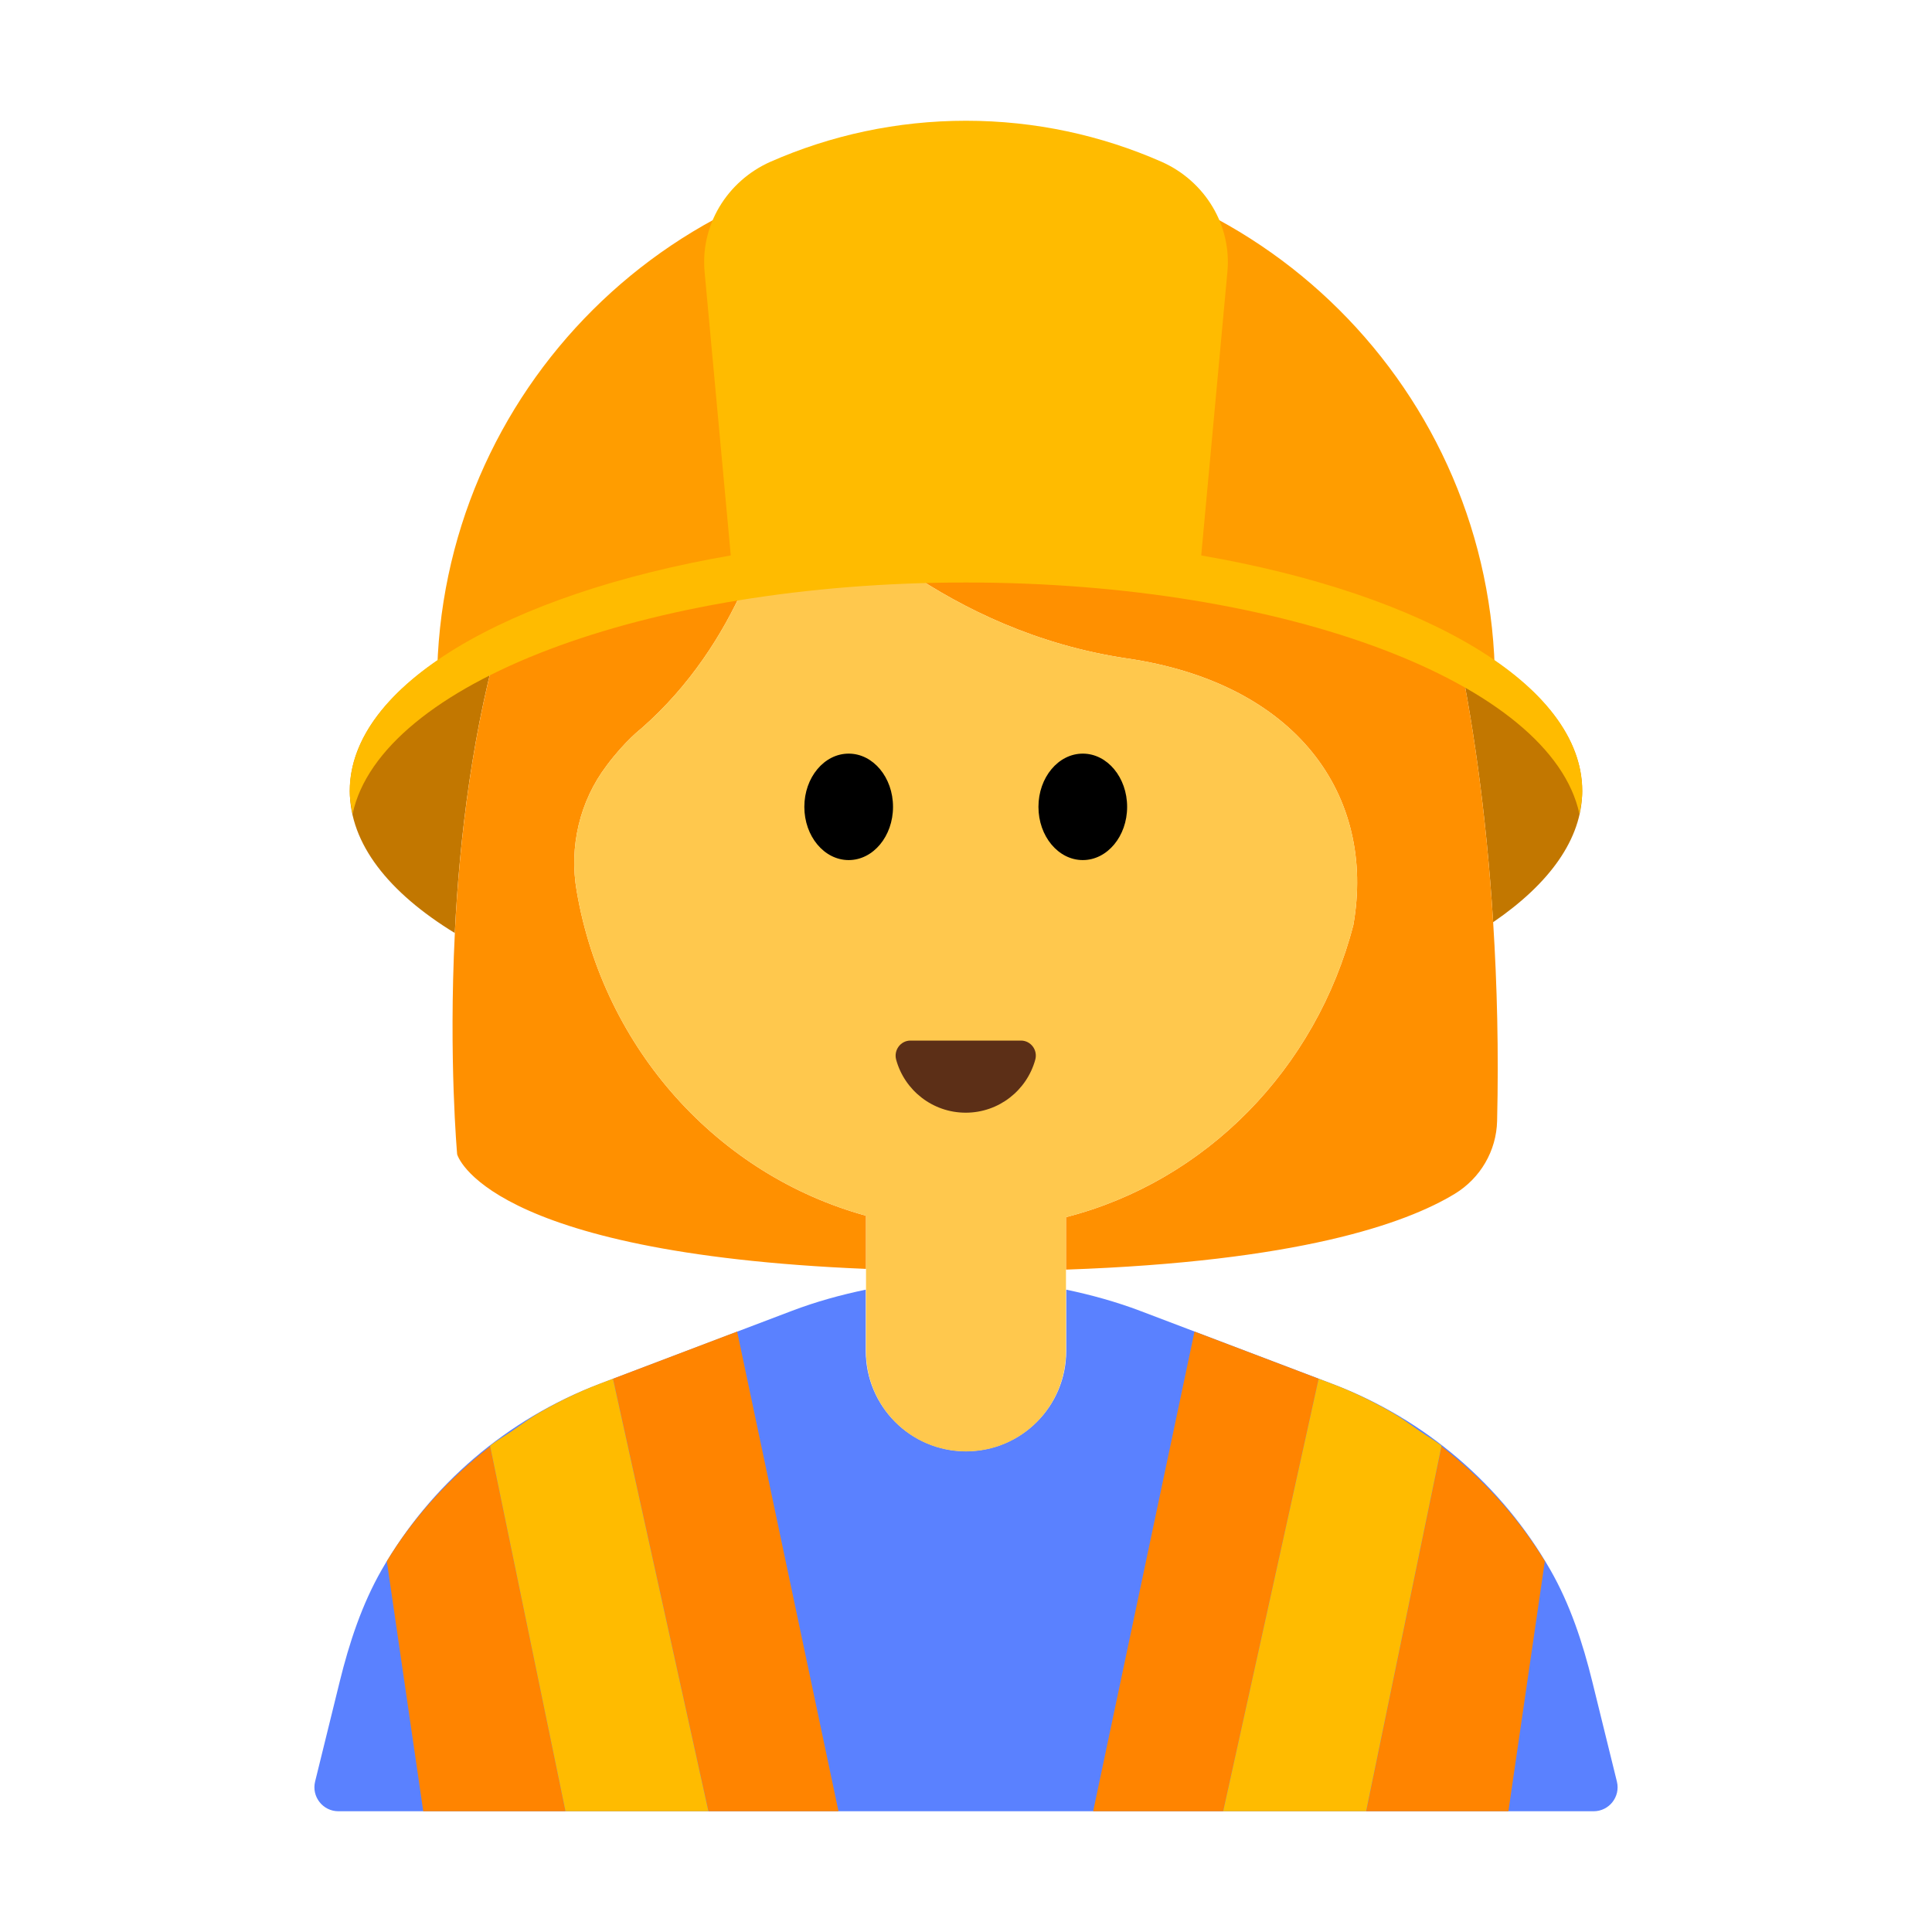 <?xml version="1.0" encoding="UTF-8"?><svg id="Layer_1" xmlns="http://www.w3.org/2000/svg" viewBox="0 0 40 40"><g><path d="m33.476,36.885l-.509-2.068c-.198-.804-.459-1.599-.871-2.318-1.005-1.751-2.591-3.118-4.507-3.846l-3.981-1.512c-.501-.19-1.014-.331-1.533-.44v1.269c0,1.146-.929,2.075-2.075,2.075s-2.075-.929-2.075-2.075v-1.269c-.518.108-1.032.249-1.533.44l-3.981,1.512c-1.916.728-3.502,2.095-4.507,3.846-.412.719-.673,1.514-.871,2.318l-.509,2.068c-.077.312.16.615.482.615h25.988c.322,0,.559-.302.482-.615Z" fill="#5a81ff"/><g><path d="m7.243,16.377c0,1.089.801,2.101,2.173,2.94.097-1.955.368-4.274,1.013-6.414-1.977.927-3.186,2.141-3.186,3.473Z" fill="#c27700"/><path d="m32.757,16.377c0-1.203-.989-2.309-2.634-3.195.351,1.575.647,3.608.791,5.911,1.162-.794,1.843-1.721,1.843-2.716Z" fill="#c27700"/></g><g><path d="m29.533,11.087c-1.072-2.921-4.271-6.147-8.459-6.583-4.189-.435-6.066,2.285-6.066,2.285-2.379,1.043-3.772,3.437-4.578,6.114-.645,2.14-.916,4.458-1.013,6.414-.13,2.617.048,4.582.048,4.582,0,0,.545,2.044,8.465,2.372v-1.101c-3.06-.84-5.43-3.45-5.99-6.72-.16-.92.06-1.86.62-2.6.38-.51.72-.77.72-.77,2.03-1.78,2.66-4.25,2.84-5.22.03-.15.23-.21.33-.09.77.89,3.18,3.31,6.87,3.86,3.52.51,5.17,2.83,4.7,5.52-.77,2.98-3.06,5.31-5.95,6.05v1.086c4.787-.166,7.022-.945,8.049-1.569.53-.322.863-.89.877-1.51.034-1.437,0-2.818-.082-4.115-.144-2.302-.44-4.336-.791-5.911-.186-.835-.388-1.543-.59-2.094Z" fill="#ff9000"/><path d="m28.02,19.15c.47-2.69-1.18-5.01-4.7-5.52-3.69-.55-6.1-2.97-6.87-3.86-.1-.12-.3-.06-.33.09-.18.97-.81,3.44-2.84,5.22,0,0-.34.26-.72.77-.56.74-.78,1.68-.62,2.6.56,3.27,2.93,5.88,5.99,6.72v2.8c0,1.15.92,2.08,2.07,2.08s2.07-.93,2.07-2.08v-2.77c2.89-.74,5.18-3.07,5.95-6.05Z" fill="#ffc84d"/><g><ellipse cx="17.571" cy="16.705" rx=".918" ry="1.102"/><ellipse cx="22.418" cy="16.705" rx=".918" ry="1.102"/></g><path d="m21.137,21.544c.206,0,.352.198.297.396-.174.633-.753,1.097-1.44,1.097s-1.267-.465-1.44-1.097c-.054-.198.092-.396.297-.396h2.286Z" fill="#5c2f17"/></g><path d="m30.952,14.113c-.036-6.019-4.924-10.889-10.952-10.889s-10.915,4.869-10.952,10.889c2.449-1.53,6.436-2.531,10.952-2.531s8.503,1,10.952,2.531Z" fill="#ff9d00"/><path d="m32.76,16.38c0,.16-.03.32-.06.47-.58-2.69-6.04-4.79-12.7-4.79s-12.12,2.1-12.7,4.79c-.03-.15-.06-.31-.06-.47,0-2.2,3.26-4.08,7.89-4.88l-.54-5.85c-.1-.98.46-1.9,1.36-2.3,1.25-.55,2.62-.85,4.05-.85s2.8.3,4.05.85c.9.4,1.46,1.32,1.36,2.3l-.54,5.85c4.63.8,7.89,2.68,7.89,4.88Z" fill="#fb0"/><g><polygon points="27.588 28.654 24.731 27.569 22.633 37.5 25.325 37.5 27.301 28.545 27.588 28.654" fill="#ff8400"/><path d="m28.821,29.245c.201.116.386.255.576.386-.191-.131-.375-.27-.576-.386Z" fill="#ff8400"/><path d="m29.844,29.946l-1.559,7.554h2.945l.754-5.177c-.559-.922-1.293-1.718-2.14-2.377Z" fill="#ff8400"/><path d="m29.846,29.932c-.142-.11-.301-.199-.449-.301-.191-.131-.375-.27-.576-.386-.393-.227-.802-.428-1.233-.591l-.287-.109-1.976,8.955h2.959l1.559-7.554.003-.014Z" fill="#fb0"/><path d="m8.009,32.323l.754,5.177h2.945l-1.559-7.554c-.847.66-1.581,1.455-2.14,2.377Z" fill="#ff8400"/><polygon points="12.405 28.654 12.692 28.545 14.668 37.5 17.36 37.5 15.262 27.569 12.405 28.654" fill="#ff8400"/><path d="m10.596,29.631c.191-.131.375-.27.576-.386-.202.115-.385.255-.576.386Z" fill="#ff8400"/><path d="m12.405,28.654c-.43.164-.84.364-1.233.591-.201.116-.386.255-.576.386-.149.102-.308.19-.45.301l.003.014,1.559,7.554h2.959l-1.976-8.955-.287.109Z" fill="#fb0"/></g></g><rect width="40" height="40" fill="none"/></svg>
